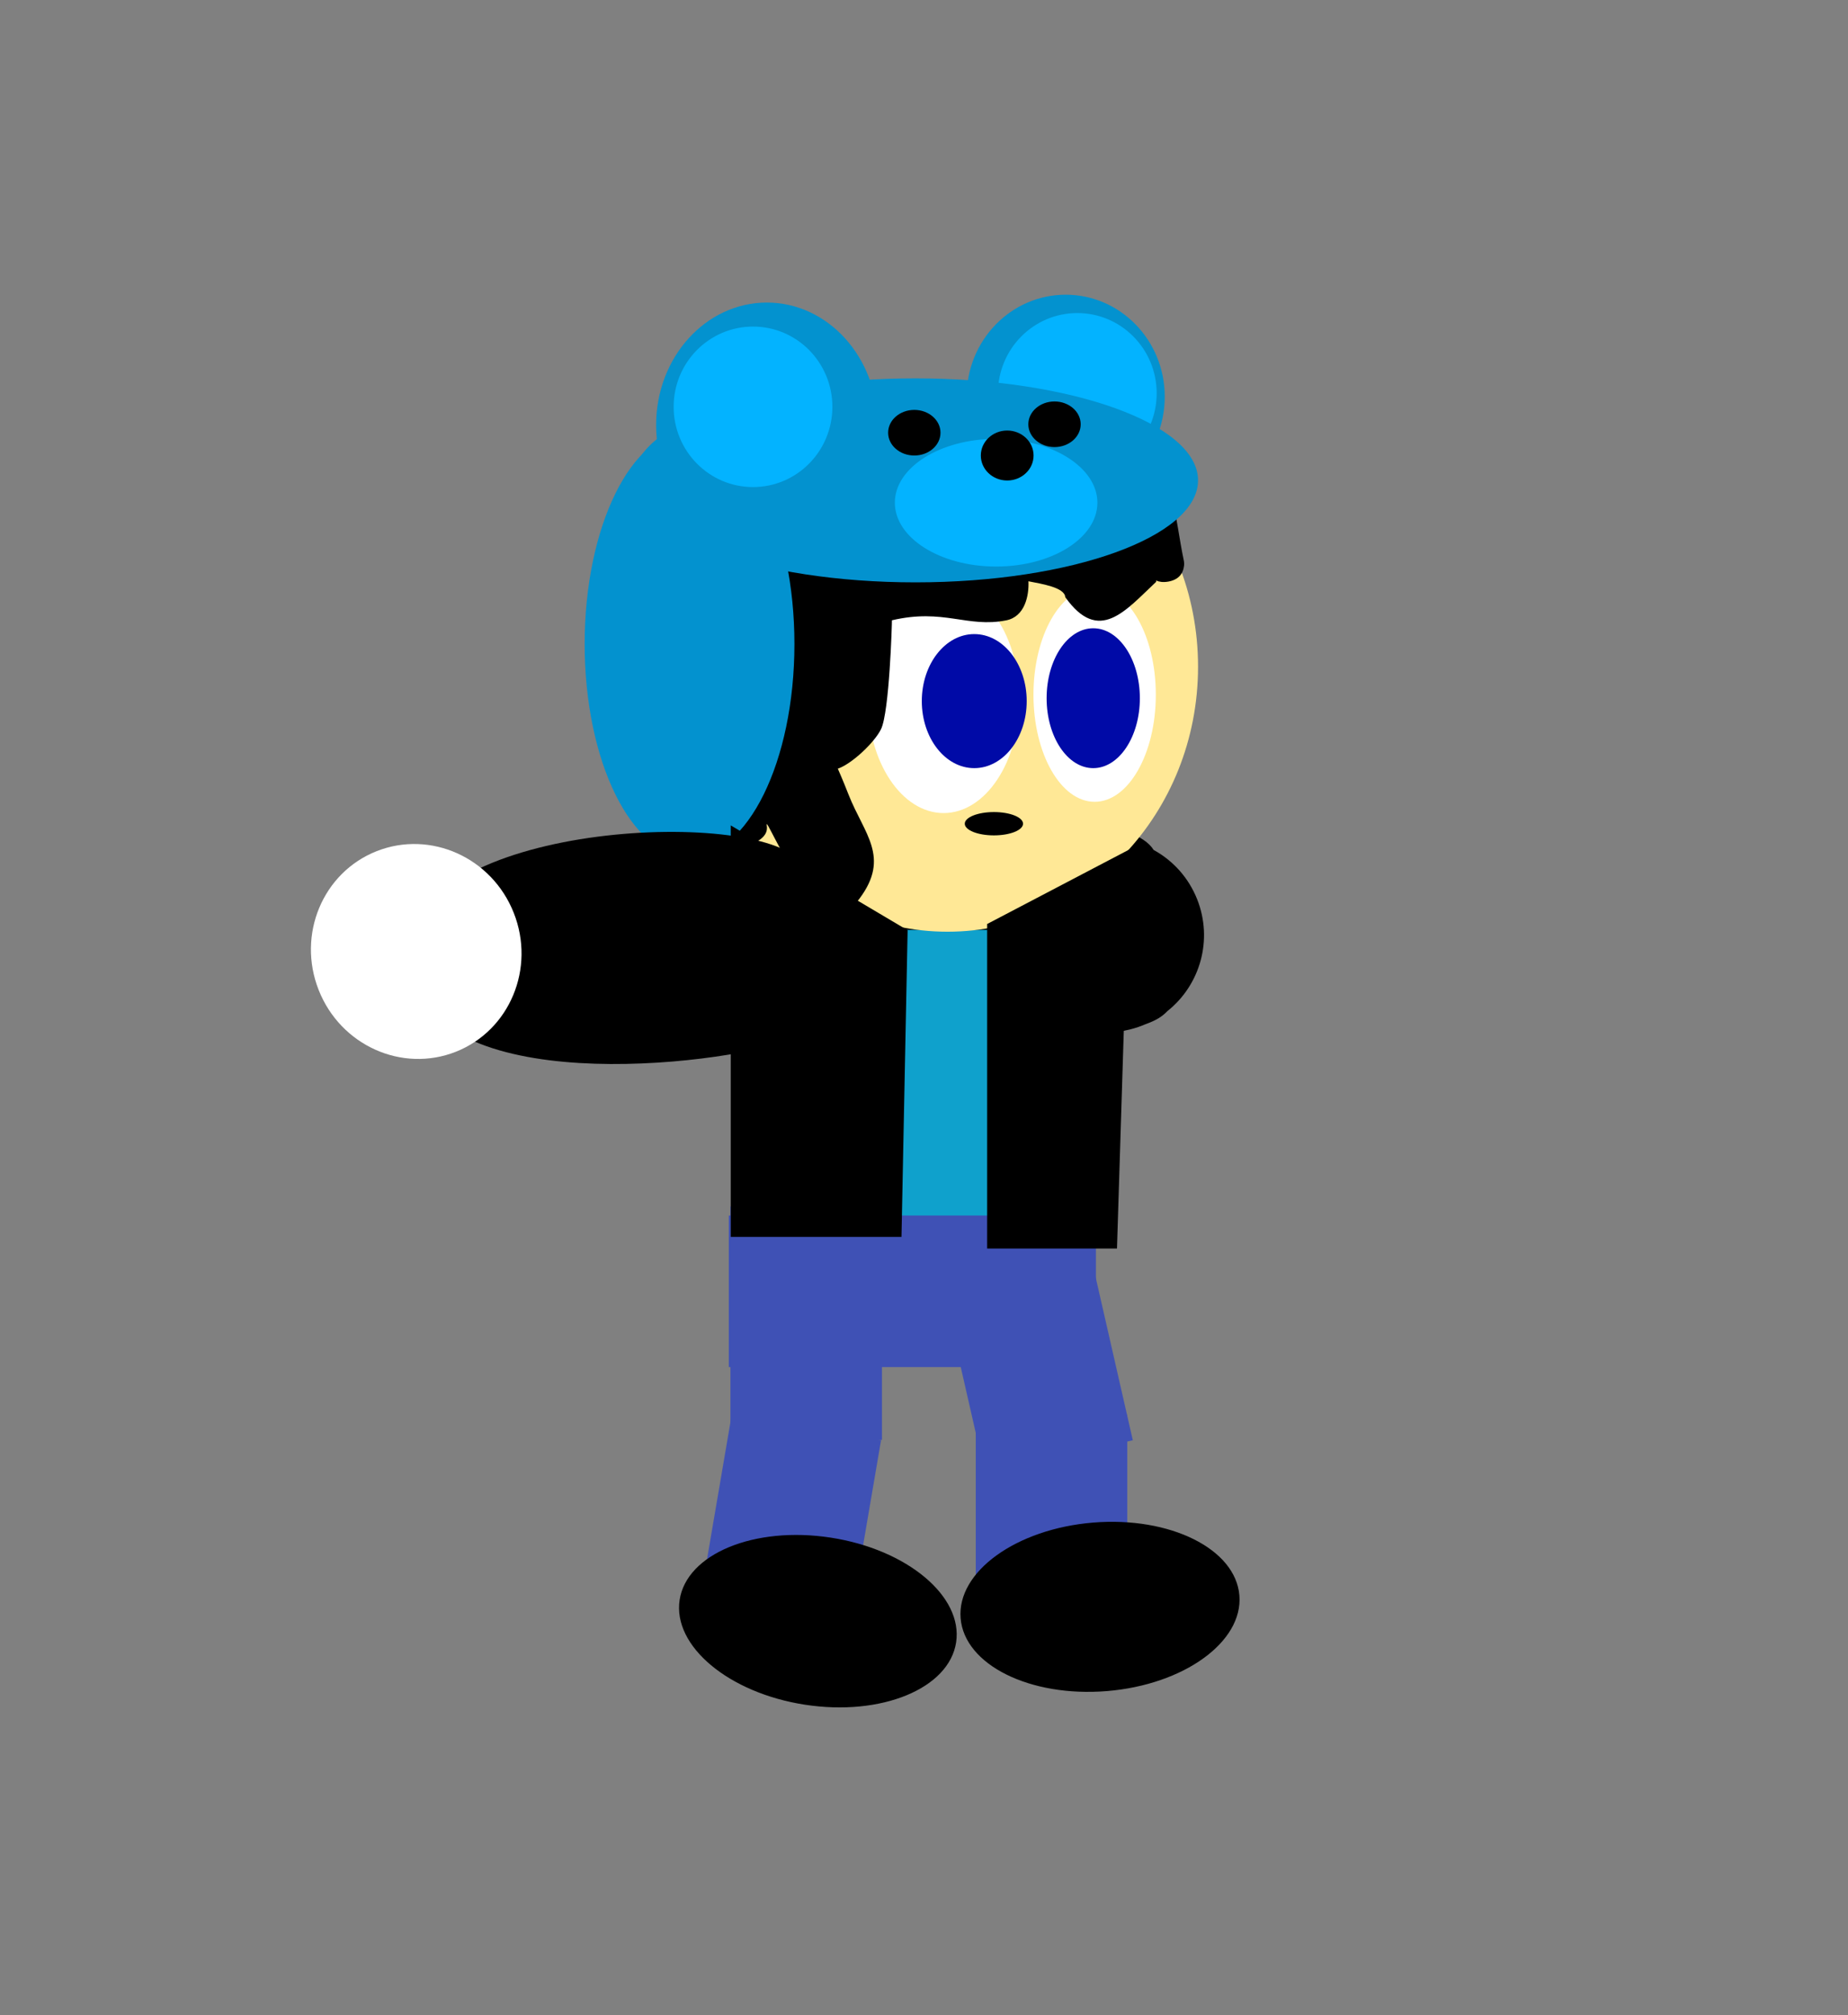 <svg version="1.1" xmlns="http://www.w3.org/2000/svg" xmlns:xlink="http://www.w3.org/1999/xlink" width="47.571" height="51.857" viewBox="0,0,47.571,51.857"><rect x="0" y="0" width="47.571" height="51.857" fill="#808080" stroke="none"/><g transform="translate(-296.214,-154.071)"><g data-paper-data="{&quot;isPaintingLayer&quot;:true}" fill-rule="nonzero" stroke-linejoin="miter" stroke-miterlimit="10" stroke-dasharray="" stroke-dashoffset="0" style="mix-blend-mode: normal"><path d="M296.214,205.929v-51.857h47.571v51.857z" fill="none" stroke="none" stroke-width="0" stroke-linecap="butt"/><path d="M321.332,196.482v-6.008h3.9v6.008z" fill="#3f51b5" stroke="none" stroke-width="0" stroke-linecap="butt"/><path d="M326.023,180.282c-0.081,0.049 -0.194,0.099 -0.333,0.15c-0.021,0.009 -0.042,0.017 -0.063,0.026c-0.147,0.058 -0.297,0.102 -0.447,0.131c-2.654,0.7 -9.697,1.186 -9.37,-2.558c0.279,-3.196 9.183,-3.588 10.101,-2.088c0.493,0.27 0.898,0.708 1.121,1.272c0.414,1.046 0.073,2.205 -0.763,2.872c-0.071,0.074 -0.153,0.14 -0.247,0.196z" data-paper-data="{&quot;origRot&quot;:0,&quot;origPos&quot;:null}" fill="#000000" stroke="none" stroke-width="0.5" stroke-linecap="butt"/><path d="M319.325,186.1v-8.1h2.7v8.1z" data-paper-data="{&quot;origPos&quot;:null}" fill="#0fa1cc" stroke="none" stroke-width="0" stroke-linecap="butt"/><path d="M321.573,192.001l-1.336,-5.858l3.802,-0.867l1.336,5.858z" fill="#3f51b5" stroke="none" stroke-width="0" stroke-linecap="butt"/><path d="M314.975,189.25v-3.9h9.45v3.9z" fill="#3f51b5" stroke="none" stroke-width="0" stroke-linecap="butt"/><path d="M328.118,195.126c0.098,1.197 -1.429,2.299 -3.41,2.462c-1.982,0.162 -3.668,-0.676 -3.766,-1.874c-0.098,-1.197 1.429,-2.299 3.41,-2.462c1.982,-0.162 3.668,0.676 3.766,1.874z" fill="#000000" stroke="none" stroke-width="0" stroke-linecap="butt"/><path d="M316.982,180.759c-1.387,0.548 -2.968,-0.162 -3.531,-1.587c-0.564,-1.425 0.103,-3.025 1.49,-3.574c1.387,-0.548 2.968,0.162 3.531,1.587c0.564,1.425 -0.103,3.025 -1.49,3.574z" data-paper-data="{&quot;origPos&quot;:null,&quot;origRot&quot;:0}" fill="#ffffff" stroke="none" stroke-width="0" stroke-linecap="butt"/><path d="M318.804,165.007c0,1.74 -1.276,3.15 -2.85,3.15c-1.574,0 -2.85,-1.41 -2.85,-3.15c0,-1.74 1.276,-3.15 2.85,-3.15c1.574,0 2.85,1.41 2.85,3.15z" data-paper-data="{&quot;origPos&quot;:null}" fill="#0392cf" stroke="none" stroke-width="0" stroke-linecap="butt"/><path d="M327.054,171.227c0,3.767 -2.888,6.82 -6.45,6.82c-3.562,0 -6.45,-3.053 -6.45,-6.82c0,-3.767 2.888,-6.82 6.45,-6.82c3.562,0 6.45,3.053 6.45,6.82z" data-paper-data="{&quot;origPos&quot;:null}" fill="#ffe896" stroke="none" stroke-width="0" stroke-linecap="butt"/><path d="M320.504,174.994c-1.077,0 -1.95,-1.31 -1.95,-2.925c0,-1.615 0.873,-2.925 1.95,-2.925c1.077,0 1.95,1.31 1.95,2.925c0,1.615 -0.873,2.925 -1.95,2.925z" data-paper-data="{&quot;origPos&quot;:null}" fill="#ffffff" stroke="none" stroke-width="0" stroke-linecap="butt"/><path d="M324.392,174.704c-0.87,0 -1.575,-1.234 -1.575,-2.756c0,-1.522 0.705,-2.756 1.575,-2.756c0.87,0 1.575,1.234 1.575,2.756c0,1.522 -0.705,2.756 -1.575,2.756z" data-paper-data="{&quot;origPos&quot;:null}" fill="#ffffff" stroke="none" stroke-width="0" stroke-linecap="butt"/><path d="M322.643,172.113c0,0.953 -0.604,1.725 -1.35,1.725c-0.746,0 -1.35,-0.772 -1.35,-1.725c0,-0.953 0.604,-1.725 1.35,-1.725c0.746,0 1.35,0.772 1.35,1.725z" data-paper-data="{&quot;origPos&quot;:null}" fill="#000aa7" stroke="none" stroke-width="0" stroke-linecap="butt"/><path d="M313.872,173.231c-0.148,-0.021 -0.295,-0.041 -0.39,-0.041c-0.645,-0.055 -1.456,0.114 -1.914,-0.314c-0.153,-0.143 0.428,-1.114 0.523,-1.248c0.798,-1.125 1.724,-2.552 2.751,-3.513c0.711,0.324 -1.12,-0.895 -1.21,-1.662c-0.053,-0.454 3.893,-1.148 4.277,-1.148c0.496,0.016 3.066,-0.213 3.879,0.241c0.015,-0.18 0.02,-0.35 -0.007,-0.461c-0.112,-0.461 -0.152,-0.778 -0.082,-1.049h-0.004v-0.668h0.458c0.11,-0.102 0.242,-0.211 0.396,-0.331c0.086,0.08 0.592,0.554 0.643,0.601c0.526,0.704 1.879,0.791 2.489,1.487c0.681,0.777 0.794,2.37 1.003,3.353c0.008,0.032 0.012,0.066 0.012,0.101c0,0.026 -0.002,0.052 -0.007,0.077c-0.019,0.138 -0.099,0.318 -0.377,0.377c-0.011,0.002 -0.022,0.005 -0.034,0.006c-0.126,0.021 -0.225,0.005 -0.303,-0.029l0.002,0.032c-0.794,0.743 -1.474,1.613 -2.341,0.396c-0.015,-0.256 -0.63,-0.345 -0.948,-0.409c0.017,0.372 -0.093,0.912 -0.573,1.006c-1.007,0.198 -1.609,-0.314 -2.941,-0.002c0.001,0.089 -0.065,2.355 -0.28,2.8c-0.163,0.338 -0.747,0.893 -1.113,1.019c0.126,0.283 0.247,0.594 0.278,0.671c0.396,1.006 1.081,1.602 0.279,2.673c-1.039,1.388 -2.462,-2.305 -2.386,-1.884c0.062,0.337 -0.375,0.524 -0.893,0.626l-0.703,0.493c-0.084,0.06 -0.19,0.096 -0.304,0.096c-0.276,0 -0.5,-0.209 -0.5,-0.468v-0.267c0,-0.004 0,-0.009 0,-0.014v-0.253h0.001c0.006,-0.612 0.048,-1.852 0.317,-2.297z" data-paper-data="{&quot;origPos&quot;:null}" fill="#000000" stroke="none" stroke-width="0.5" stroke-linecap="butt"/><path d="M323.647,161.655c1.408,0 2.55,1.175 2.55,2.625c0,1.45 -1.142,2.625 -2.55,2.625c-1.408,0 -2.55,-1.175 -2.55,-2.625c0,-1.45 1.142,-2.625 2.55,-2.625z" data-paper-data="{&quot;origPos&quot;:null}" fill="#0392cf" stroke="none" stroke-width="0" stroke-linecap="butt"/><path d="M325.556,172.038c0,0.994 -0.537,1.8 -1.2,1.8c-0.663,0 -1.2,-0.806 -1.2,-1.8c0,-0.994 0.537,-1.8 1.2,-1.8c0.663,0 1.2,0.806 1.2,1.8z" data-paper-data="{&quot;origPos&quot;:null}" fill="#000aa7" stroke="none" stroke-width="0" stroke-linecap="butt"/><path d="M316.664,170.643c0,3.024 -1.209,5.475 -2.7,5.475c-1.491,0 -2.7,-2.451 -2.7,-5.475c0,-3.024 1.209,-5.475 2.7,-5.475c1.491,0 2.7,2.451 2.7,5.475z" data-paper-data="{&quot;origPos&quot;:null}" fill="#0392cf" stroke="none" stroke-width="0" stroke-linecap="butt"/><path d="M325.989,164.192c0,1.141 -0.915,2.065 -2.043,2.065c-1.129,0 -2.043,-0.925 -2.043,-2.065c0,-1.141 0.915,-2.065 2.043,-2.065c1.129,0 2.043,0.925 2.043,2.065z" data-paper-data="{&quot;origPos&quot;:null}" fill="#03b3ff" stroke="none" stroke-width="0" stroke-linecap="butt"/><path d="M327.054,166.432c0,1.45 -3.257,2.625 -7.275,2.625c-4.018,0 -7.275,-1.175 -7.275,-2.625c0,-1.45 3.257,-2.625 7.275,-2.625c4.018,0 7.275,1.175 7.275,2.625z" data-paper-data="{&quot;origPos&quot;:null}" fill="#0392cf" stroke="none" stroke-width="0" stroke-linecap="butt"/><path d="M322.549,175.268c0,0.166 -0.336,0.3 -0.75,0.3c-0.414,0 -0.75,-0.134 -0.75,-0.3c0,-0.166 0.336,-0.3 0.75,-0.3c0.414,0 0.75,0.134 0.75,0.3z" data-paper-data="{&quot;origPos&quot;:null}" fill="#000000" stroke="none" stroke-width="0" stroke-linecap="butt"/><path d="M314.038,196.396l1.012,-5.922l3.844,0.657l-1.012,5.922z" fill="#3f51b5" stroke="none" stroke-width="0" stroke-linecap="butt"/><path d="M315.017,191.125v-6.008h3.9v6.008z" data-paper-data="{&quot;origPos&quot;:null}" fill="#3f51b5" stroke="none" stroke-width="0" stroke-linecap="butt"/><path d="M316.991,180.659c-0.081,0.049 -0.194,0.099 -0.333,0.15c-0.021,0.009 -0.042,0.017 -0.063,0.026c-0.147,0.058 -0.297,0.102 -0.447,0.131c-2.654,0.7 -9.697,1.186 -9.37,-2.558c0.279,-3.196 9.183,-3.588 10.101,-2.088c0.493,0.27 0.898,0.708 1.121,1.272c0.414,1.046 0.073,2.205 -0.763,2.872c-0.071,0.074 -0.153,0.14 -0.247,0.196z" data-paper-data="{&quot;origRot&quot;:0,&quot;origPos&quot;:null}" fill="#000000" stroke="none" stroke-width="0.5" stroke-linecap="butt"/><path d="M307.949,181.136c-1.387,0.548 -2.968,-0.162 -3.531,-1.587c-0.564,-1.425 0.103,-3.025 1.49,-3.574c1.387,-0.548 2.968,0.162 3.531,1.587c0.564,1.425 -0.103,3.025 -1.49,3.574z" data-paper-data="{&quot;origPos&quot;:null,&quot;origRot&quot;:0}" fill="#ffffff" stroke="none" stroke-width="0" stroke-linecap="butt"/><path d="M315.275,175.75l4.05,2.4l-0.15,7.5h-3.9z" fill="#000000" stroke="#000000" stroke-width="0.5" stroke-linecap="round"/><path d="M325.025,176.35l-0.3,9.6h-2.85v-7.95z" fill="#000000" stroke="#000000" stroke-width="0.5" stroke-linecap="round"/><path d="M324.463,167.007c0,0.907 -1.167,1.643 -2.607,1.643c-1.44,0 -2.607,-0.736 -2.607,-1.643c0,-0.907 1.167,-1.643 2.607,-1.643c1.44,0 2.607,0.736 2.607,1.643z" data-paper-data="{&quot;origPos&quot;:null}" fill="#03b3ff" stroke="none" stroke-width="0" stroke-linecap="butt"/><path d="M322.82,165.793c0,0.355 -0.304,0.643 -0.679,0.643c-0.375,0 -0.679,-0.288 -0.679,-0.643c0,-0.355 0.304,-0.643 0.679,-0.643c0.375,0 0.679,0.288 0.679,0.643z" data-paper-data="{&quot;origPos&quot;:null}" fill="#000000" stroke="none" stroke-width="0" stroke-linecap="butt"/><path d="M320.424,165.206c0,0.324 -0.302,0.587 -0.674,0.587c-0.372,0 -0.674,-0.263 -0.674,-0.587c0,-0.324 0.302,-0.587 0.674,-0.587c0.372,0 0.674,0.263 0.674,0.587z" data-paper-data="{&quot;origPos&quot;:null}" fill="#000000" stroke="none" stroke-width="0" stroke-linecap="butt"/><path d="M324.033,164.989c0,0.324 -0.302,0.587 -0.674,0.587c-0.372,0 -0.674,-0.263 -0.674,-0.587c0,-0.324 0.302,-0.587 0.674,-0.587c0.372,0 0.674,0.263 0.674,0.587z" data-paper-data="{&quot;origPos&quot;:null}" fill="#000000" stroke="none" stroke-width="0" stroke-linecap="butt"/><path d="M317.641,164.54c0,1.141 -0.915,2.065 -2.043,2.065c-1.129,0 -2.043,-0.925 -2.043,-2.065c0,-1.141 0.915,-2.065 2.043,-2.065c1.129,0 2.043,0.925 2.043,2.065z" data-paper-data="{&quot;origPos&quot;:null}" fill="#03b3ff" stroke="none" stroke-width="0" stroke-linecap="butt"/><path d="M320.826,196.336c-0.182,1.187 -1.923,1.905 -3.889,1.603c-1.965,-0.302 -3.41,-1.509 -3.228,-2.697c0.182,-1.187 1.923,-1.905 3.889,-1.603c1.965,0.302 3.41,1.509 3.228,2.697z" fill="#000000" stroke="none" stroke-width="0" stroke-linecap="butt"/></g></g></svg>